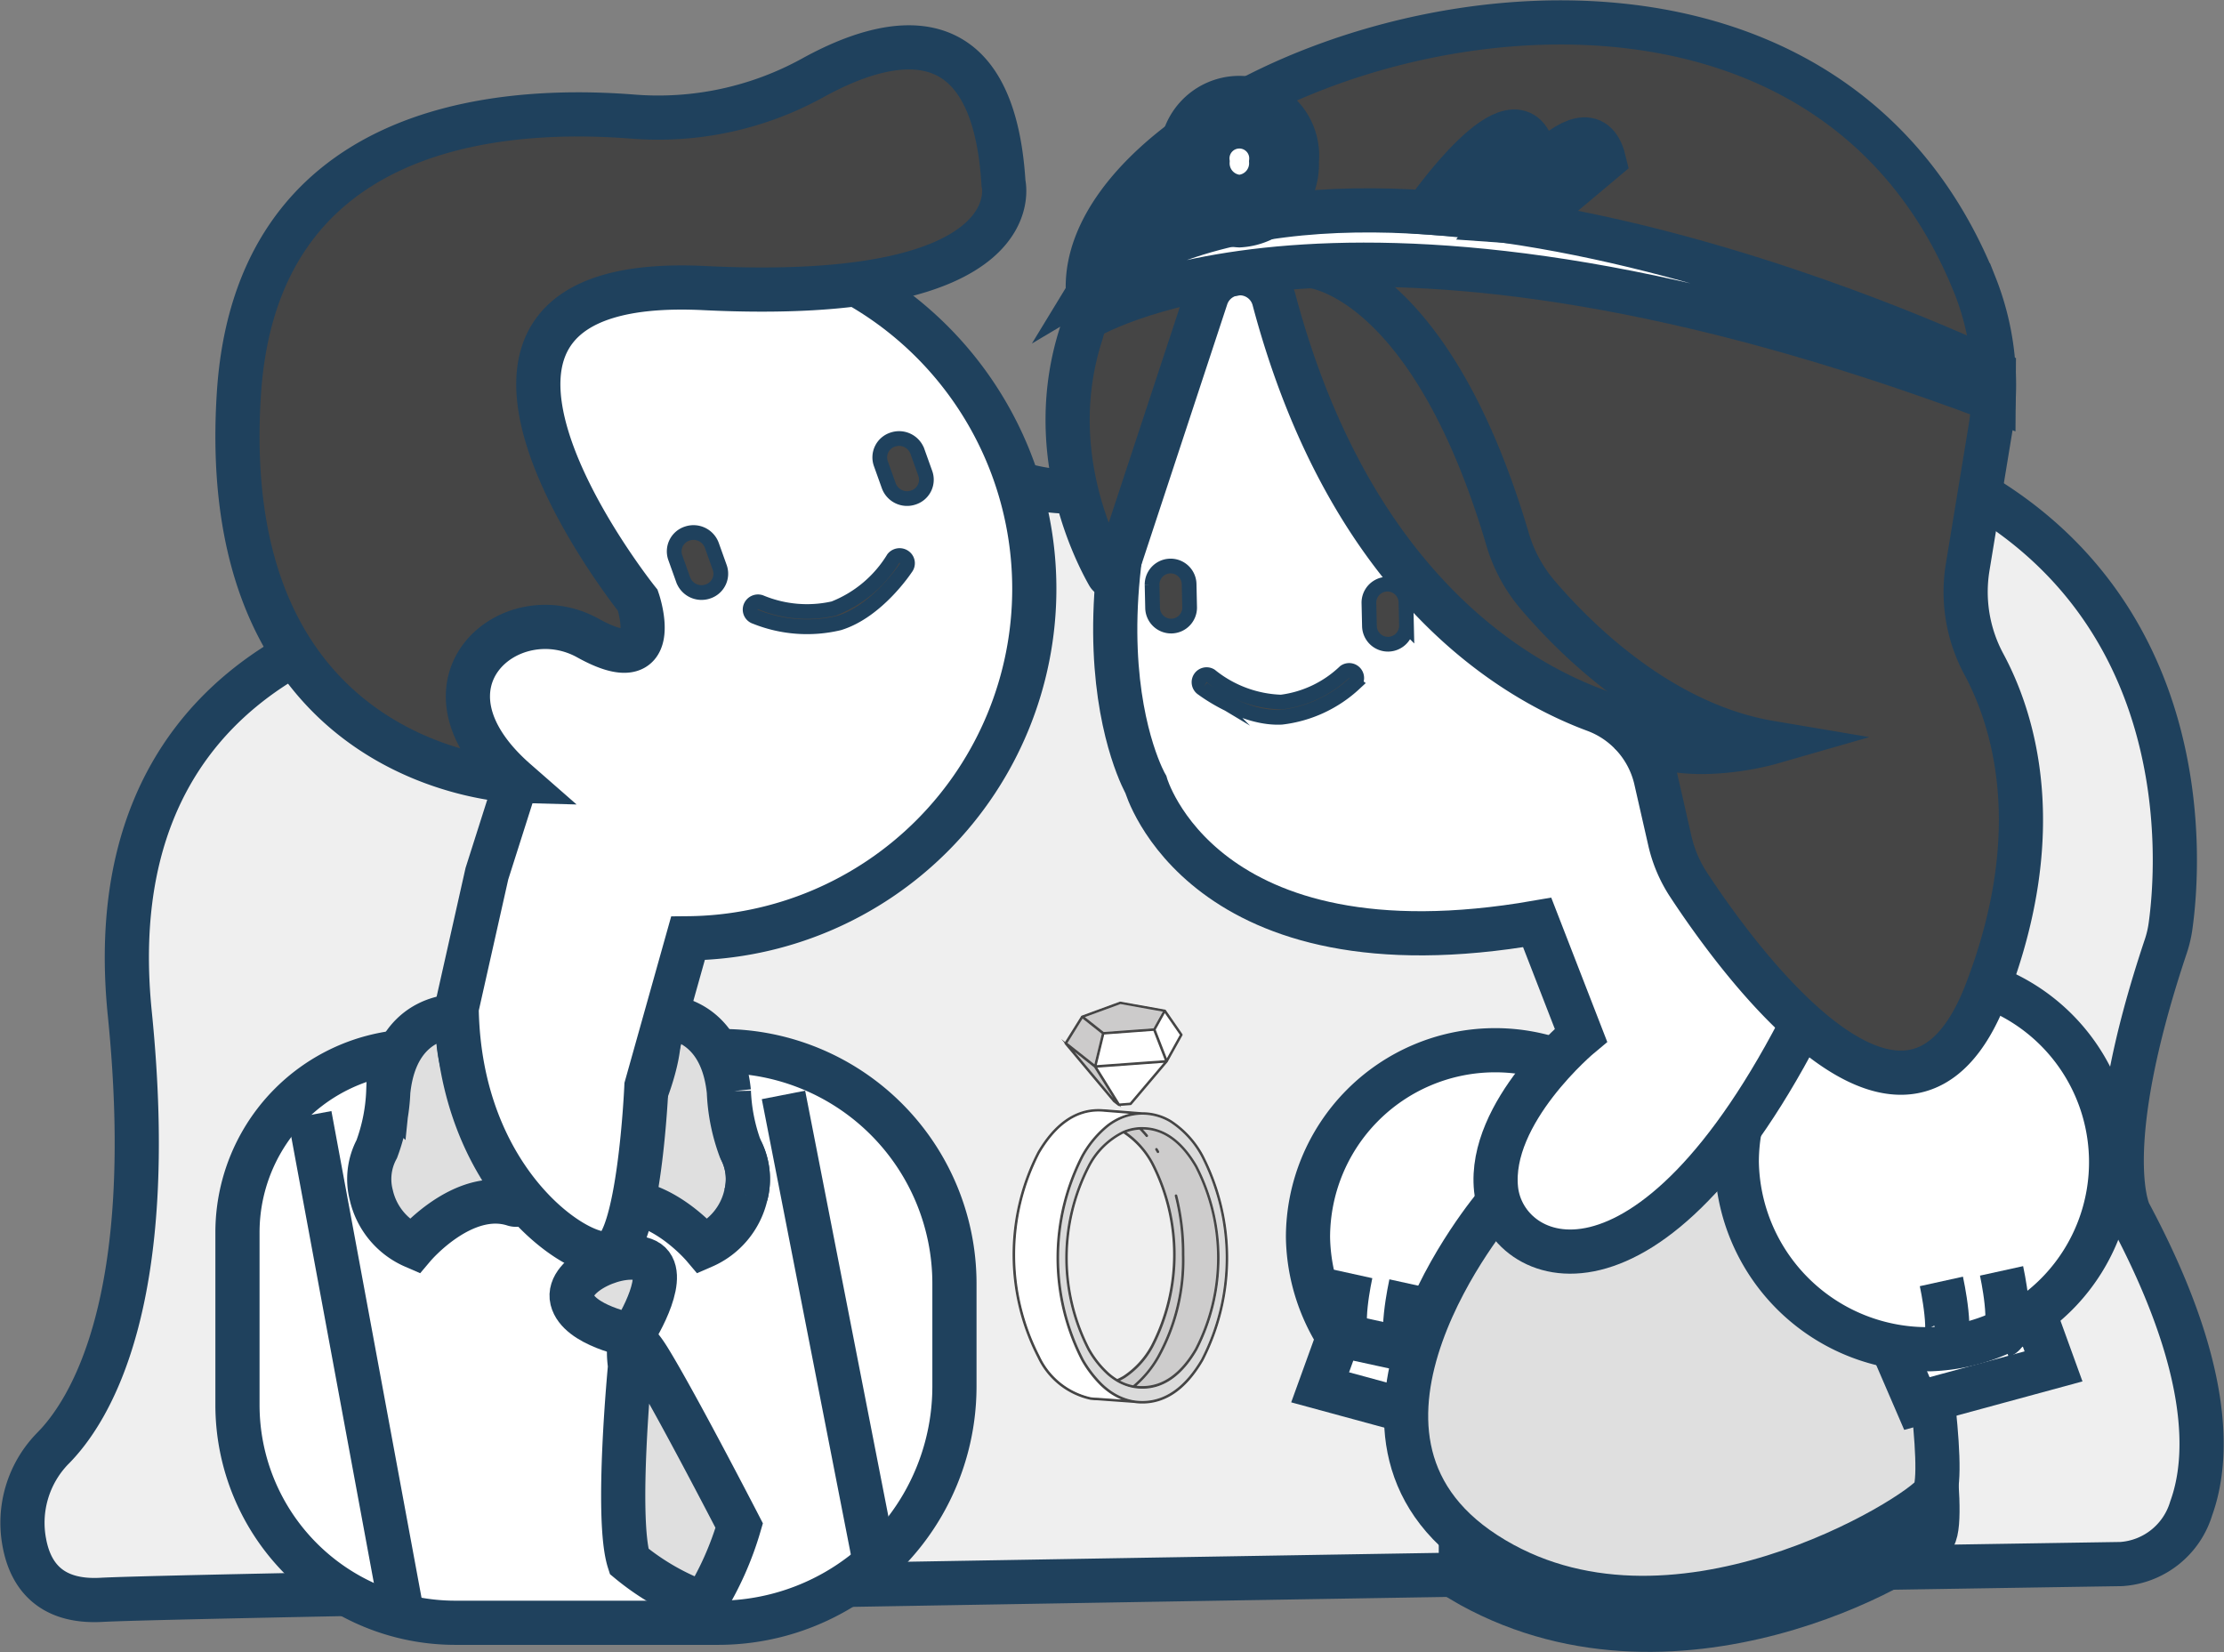 <svg xmlns="http://www.w3.org/2000/svg" width="151.027" height="112.212" viewBox="0 0 151.027 112.212">
  <rect x="0" y="0" width="151.027" height="112.212" fill="#808080" stroke="none"/>
  <g id="Group_107" data-name="Group 107" transform="translate(-1307.164 -3933.4)">
    <path id="Path_249" data-name="Path 249" d="M147.544,66.762a7.617,7.617,0,0,0,.317-1.35c.567-4.039,2.072-22.436-15.744-30.813-20.077-9.442-27.958-29.144-47.142-6.159C66.055,51.113,62.322,11.895,33.118,42.119A4.877,4.877,0,0,1,30.349,43.6c-5.437.82-23.345,5.24-21.07,27.735,1.981,19.587-2.714,27.043-5.29,29.6a7.225,7.225,0,0,0-1.862,6.376c.4,2.116,1.711,4.034,5.218,3.844,7.029-.38,120.585-2.172,137.18-2.431a5.323,5.323,0,0,0,4.741-3.783c1.243-3.432,1.384-9.608-4.21-20.057C145.054,84.882,142.882,80.684,147.544,66.762Z" transform="translate(1306.698 3930.886)" fill="#efefef" stroke="#1f415d" stroke-miterlimit="10" stroke-width="3"/>
    <path id="Path_250" data-name="Path 250" d="M114.211,118.2v3.031c14.323,8.509,31.212-1.494,32.114-2.937s-.9-12.342-.9-12.342Z" transform="translate(1292.156 3919.452)" fill="#fff" stroke="#1f415d" stroke-miterlimit="10" stroke-width="3"/>
    <path id="Path_251" data-name="Path 251" d="M115.438,107.6a12.71,12.71,0,1,0-13.153-12.7A12.933,12.933,0,0,0,115.438,107.6Z" transform="translate(1293.702 3922.53)" fill="#fff" stroke="#1f415d" stroke-miterlimit="10" stroke-width="3"/>
    <path id="Path_252" data-name="Path 252" d="M114.221,106.513l-1.711,3.965-9.279-2.522,1.288-3.557Z" transform="translate(1293.58 3919.653)" fill="#fff" stroke="#1f415d" stroke-miterlimit="10" stroke-width="3"/>
    <path id="Path_253" data-name="Path 253" d="M144.871,100.2s1.8,10.9.9,12.342-17.927,12.161-30.449,4.054.72-23.693.72-23.693,8.108,9.279,19.279-9.008Z" transform="translate(1292.711 3922.311)" fill="#dfdfdf" stroke="#1f415d" stroke-miterlimit="10" stroke-width="3"/>
    <path id="Path_254" data-name="Path 254" d="M147.824,104.88l1.711,3.965,9.279-2.522-1.29-3.557Z" transform="translate(1287.801 3919.865)" fill="#fff" stroke="#1f415d" stroke-miterlimit="10" stroke-width="3"/>
    <path id="Path_255" data-name="Path 255" d="M148.891,101.73a12.71,12.71,0,1,0-13.153-12.7A12.934,12.934,0,0,0,148.891,101.73Z" transform="translate(1289.367 3923.291)" fill="#fff" stroke="#1f415d" stroke-miterlimit="10" stroke-width="3"/>
    <path id="Path_256" data-name="Path 256" d="M151.7,100.224s.906,4.114,0,4.423" transform="translate(1287.299 3920.194)" fill="none" stroke="#1f415d" stroke-miterlimit="10" stroke-width="3"/>
    <path id="Path_257" data-name="Path 257" d="M156.395,99.4s.905,4.115,0,4.423" transform="translate(1286.69 3920.302)" fill="none" stroke="#1f415d" stroke-miterlimit="10" stroke-width="3"/>
    <path id="Path_258" data-name="Path 258" d="M94.548,20.168l3.334-.631c7.657,27.206,26.395,30.72,26.395,30.72,1.532,17.927,9.911,21.441,9.911,21.441-10.72,21.261-20.539,17.027-21.081,11.8s5.765-10.45,5.765-10.45L115.9,65.392c-22.792,3.963-26.575-9.368-26.575-9.368S82.117,43.59,94.548,20.168Z" transform="translate(1295.651 3930.65)" fill="#fff" stroke="#1f415d" stroke-miterlimit="10" stroke-width="3"/>
    <path id="Path_259" data-name="Path 259" d="M84.9,19.952c0-15.067,47.7-31.392,60.245-.109a18.321,18.321,0,0,1,1.045,9.788l-1.539,9.363a10.349,10.349,0,0,0,1.1,6.586c1.985,3.688,4.422,11.232.165,22.272-5.312,13.78-16.882-2.215-20.221-7.3a9.127,9.127,0,0,1-1.266-2.975l-.949-4.165a6.6,6.6,0,0,0-4.15-4.717c-5.539-2.057-16.635-8.5-21.786-27.874a2.4,2.4,0,0,0-4.6-.143L86.76,39.44a.255.255,0,0,1-.466.046c-1.03-1.821-4.319-8.522-1.884-16.225a10.672,10.672,0,0,0,.494-3.215v-.095Z" transform="translate(1296.133 3932.923)" fill="#454545" stroke="#1f415d" stroke-miterlimit="10" stroke-width="3"/>
    <path id="Path_260" data-name="Path 260" d="M104.329,53.449a8.769,8.769,0,0,1-4.943,2.283c-2.623.137-5.355-1.938-5.355-1.938a.514.514,0,0,1,.529-.882,8.048,8.048,0,0,0,4.8,1.791,7.648,7.648,0,0,0,4.323-2.057.514.514,0,0,1,.642.8Z" transform="translate(1294.805 3926.374)" fill="#454545" stroke="#1f415d" stroke-miterlimit="10" stroke-width="1"/>
    <path id="Path_261" data-name="Path 261" d="M108.359,49.9a1.258,1.258,0,0,1-1.285-1.231l-.036-1.585a1.258,1.258,0,0,1,2.515-.054l.036,1.585A1.259,1.259,0,0,1,108.359,49.9Z" transform="translate(1293.086 3927.247)" fill="#454545" stroke="#1f415d" stroke-miterlimit="10" stroke-width="1"/>
    <path id="Path_262" data-name="Path 262" d="M91.441,48.485a1.258,1.258,0,0,1-1.285-1.231l-.035-1.585a1.258,1.258,0,0,1,2.515-.054l.035,1.585A1.257,1.257,0,0,1,91.441,48.485Z" transform="translate(1295.278 3927.43)" fill="#454545" stroke="#1f415d" stroke-miterlimit="10" stroke-width="1"/>
    <path id="Path_263" data-name="Path 263" d="M110.258,100.431s-.906,4.115,0,4.423" transform="translate(1292.721 3920.167)" fill="none" stroke="#1f415d" stroke-miterlimit="10" stroke-width="3"/>
    <path id="Path_264" data-name="Path 264" d="M105.559,99.6s-.906,4.115,0,4.423" transform="translate(1293.33 3920.275)" fill="none" stroke="#1f415d" stroke-miterlimit="10" stroke-width="3"/>
    <path id="Path_265" data-name="Path 265" d="M102.539,21.008s8.03.6,13.338,18.567a10.285,10.285,0,0,0,2.04,3.764c2.608,3.057,8.368,8.787,15.77,10.038,0,0-6.42,1.847-9.608-.793" transform="translate(1293.669 3930.459)" fill="none" stroke="#1f415d" stroke-miterlimit="10" stroke-width="3"/>
    <path id="Path_266" data-name="Path 266" d="M146.6,27.632S105.1,7.552,85.283,21.726l-.408,2.3c.88-.479,18.434-10.825,61.713,5.481Z" transform="translate(1295.958 3931.023)" fill="#fff" stroke="#1f415d" stroke-miterlimit="10" stroke-width="3"/>
    <path id="Path_267" data-name="Path 267" d="M96.349,16.542a4.131,4.131,0,0,0,3.9-4.325,3.924,3.924,0,1,0-7.807,0A4.13,4.13,0,0,0,96.349,16.542Z" transform="translate(1294.978 3932.159)" fill="#fff" stroke="#1f415d" stroke-miterlimit="10" stroke-width="3"/>
    <path id="Path_268" data-name="Path 268" d="M96.608,14.9a2.285,2.285,0,0,0,2.159-2.393,2.17,2.17,0,1,0-4.317,0A2.285,2.285,0,0,0,96.608,14.9Z" transform="translate(1294.718 3931.872)" fill="#fff" stroke="#1f415d" stroke-miterlimit="10" stroke-width="3"/>
    <path id="Path_269" data-name="Path 269" d="M111.5,16s6.131-8.848,7.3-4.074l-5.045,4.234Z" transform="translate(1292.508 3931.82)" fill="#fff" stroke="#1f415d" stroke-miterlimit="10" stroke-width="3"/>
    <path id="Path_270" data-name="Path 270" d="M85.809,21.192s5.19-8.537,6.142-4.655l-4.1,3.441Z" transform="translate(1295.838 3931.17)" fill="#fff" stroke="#1f415d" stroke-miterlimit="10" stroke-width="3"/>
    <path id="Path_271" data-name="Path 271" d="M116.984,16.615s6.131-8.848,7.3-4.074l-5.045,4.234Z" transform="translate(1291.798 3931.74)" fill="#fff" stroke="#1f415d" stroke-miterlimit="10" stroke-width="3"/>
    <path id="Path_272" data-name="Path 272" d="M51.4,121.075H33.559a14.794,14.794,0,0,1-14.794-14.794V94.567A12.314,12.314,0,0,1,31.08,82.253H51.665A15.788,15.788,0,0,1,67.453,98.041v6.983A16.052,16.052,0,0,1,51.4,121.075Z" transform="translate(1304.525 3922.523)" fill="#fff" stroke="#1f415d" stroke-miterlimit="10" stroke-width="3"/>
    <path id="Path_273" data-name="Path 273" d="M50.842,79.532s4.327-.366,4.891,5.119a12.626,12.626,0,0,0,.78,3.9,4.322,4.322,0,0,1,.373,3.128,5.011,5.011,0,0,1-2.894,3.486s-3.334-3.941-6.769-2.859a.509.509,0,0,1-.613-.733C48.436,88.6,51.738,82.616,50.842,79.532Z" transform="translate(1300.927 3922.876)" fill="#dfdfdf" stroke="#1f415d" stroke-miterlimit="10" stroke-width="3"/>
    <path id="Path_274" data-name="Path 274" d="M35.229,79.532s-4.327-.366-4.891,5.119a12.624,12.624,0,0,1-.78,3.9,4.322,4.322,0,0,0-.373,3.128,5.01,5.01,0,0,0,2.894,3.486s3.334-3.941,6.77-2.859a.509.509,0,0,0,.613-.733C37.633,88.6,34.333,82.616,35.229,79.532Z" transform="translate(1303.193 3922.876)" fill="#dfdfdf" stroke="#1f415d" stroke-miterlimit="10" stroke-width="3"/>
    <path id="Path_275" data-name="Path 275" d="M58,89.894a4.321,4.321,0,0,1,.373,3.128Z" transform="translate(1299.441 3921.533)" fill="#fff"/>
    <path id="Path_276" data-name="Path 276" d="M58,89.894a4.321,4.321,0,0,1,.373,3.128" transform="translate(1299.441 3921.533)" fill="none" stroke="#1f415d" stroke-miterlimit="10" stroke-width="3"/>
    <path id="Path_277" data-name="Path 277" d="M39.171,55.691l-8.85-5.778,6.834-23.585,13.7-7.412a23.736,23.736,0,0,1,0,47.47L48.032,76.441s-.47,10.879-2.539,11.336S35.334,82.932,35.146,71.14L37.2,62l2.007-6.309" transform="translate(1303.028 3930.731)" fill="#fff"/>
    <path id="Path_278" data-name="Path 278" d="M39.171,55.691l-8.85-5.778,6.834-23.585,13.7-7.412a23.736,23.736,0,0,1,0,47.47L48.032,76.441s-.47,10.879-2.539,11.336S35.334,82.932,35.146,71.14L37.2,62l2.007-6.309" transform="translate(1303.028 3930.731)" fill="none" stroke="#1f415d" stroke-miterlimit="10" stroke-width="3"/>
    <path id="Path_279" data-name="Path 279" d="M57.812,6.028c5.13-2.836,12.256-4.557,12.971,7.135,0,0,2.07,8.227-20.316,7.13S45.952,41.5,45.952,41.5s1.88,5.485-3.386,2.56-12.416,3.107-4.891,9.689c0,0-20.5-.548-18.811-26.328C20.051,9.366,36.1,7.9,45.6,8.647A21.743,21.743,0,0,0,57.812,6.028Z" transform="translate(1304.525 3932.67)" fill="#454545" stroke="#1f415d" stroke-miterlimit="10" stroke-width="3"/>
    <path id="Path_280" data-name="Path 280" d="M59.125,47.753a9.39,9.39,0,0,0,5.669.423c2.617-.8,4.536-3.736,4.536-3.736a.511.511,0,0,0-.085-.733.546.546,0,0,0-.754.082,8.3,8.3,0,0,1-4.048,3.4,8.191,8.191,0,0,1-4.978-.427.538.538,0,0,0-.677.332A.513.513,0,0,0,59.125,47.753Z" transform="translate(1299.343 3927.533)" fill="#454545" stroke="#1f415d" stroke-miterlimit="10" stroke-width="1"/>
    <path id="Path_281" data-name="Path 281" d="M55.123,45.8a1.268,1.268,0,0,0,.809-1.624l-.544-1.52a1.323,1.323,0,0,0-1.671-.787,1.268,1.268,0,0,0-.809,1.624l.544,1.52A1.324,1.324,0,0,0,55.123,45.8Z" transform="translate(1300.11 3927.766)" fill="#454545" stroke="#1f415d" stroke-miterlimit="10" stroke-width="1"/>
    <path id="Path_282" data-name="Path 282" d="M71.162,38.467a1.268,1.268,0,0,0,.809-1.624l-.544-1.52a1.323,1.323,0,0,0-1.671-.787,1.268,1.268,0,0,0-.809,1.624l.544,1.52A1.321,1.321,0,0,0,71.162,38.467Z" transform="translate(1298.031 3928.716)" fill="#454545" stroke="#1f415d" stroke-miterlimit="10" stroke-width="1"/>
    <path id="Path_283" data-name="Path 283" d="M24.4,87.247,30.557,120.5" transform="translate(1303.795 3921.876)" fill="none" stroke="#1f415d" stroke-miterlimit="10" stroke-width="3"/>
    <path id="Path_284" data-name="Path 284" d="M61.363,85.673l6.155,31.477" transform="translate(1299.005 3922.08)" fill="none" stroke="#1f415d" stroke-miterlimit="10" stroke-width="3"/>
    <path id="Path_285" data-name="Path 285" d="M49.326,106.577s-1,10.352-.069,13.262a16.8,16.8,0,0,0,5.1,2.893,21.389,21.389,0,0,0,2.38-5.317s-4.241-8.216-6.094-11.238S49.326,106.577,49.326,106.577Z" transform="translate(1300.625 3919.584)" fill="#dfdfdf" stroke="#1f415d" stroke-miterlimit="10" stroke-width="3"/>
    <path id="Path_286" data-name="Path 286" d="M48.929,103.651s-3.631-.663-4.063-2.427,3.423-3.452,5.028-2.654S49.4,102.994,48.929,103.651Z" transform="translate(1301.147 3920.435)" fill="#dfdfdf" stroke="#1f415d" stroke-miterlimit="10" stroke-width="3"/>
    <path id="Path_287" data-name="Path 287" d="M88.51,87.121h-.039a3.668,3.668,0,0,0-1.2.212,4.107,4.107,0,0,0-1.132.629,7.013,7.013,0,0,0-1.689,2.031,15.131,15.131,0,0,0,0,13.866,7.878,7.878,0,0,0,1.242,1.639,5.124,5.124,0,0,0,.481.413,4.239,4.239,0,0,0,.6.387,3.619,3.619,0,0,0,.51.221,3.445,3.445,0,0,0,.681.171,3.643,3.643,0,0,0,.553.043q2.378,0,4.065-2.873a15.131,15.131,0,0,0,0-13.866,6.385,6.385,0,0,0-2.146-2.341A3.708,3.708,0,0,0,88.51,87.121Zm-1.271,1.26a3.281,3.281,0,0,1,1.106-.247c.056,0,.111,0,.165,0q2.136,0,3.644,2.574a13.558,13.558,0,0,1,0,12.44q-1.506,2.579-3.644,2.578a3.328,3.328,0,0,1-.613-.056,3.048,3.048,0,0,1-.622-.184,3.276,3.276,0,0,1-.481-.233,4.2,4.2,0,0,1-.626-.46,6.656,6.656,0,0,1-1.3-1.647,13.559,13.559,0,0,1,0-12.44A5.2,5.2,0,0,1,87.239,88.381Z" transform="translate(1296.231 3921.892)" fill="#dbdbdb"/>
    <path id="Path_288" data-name="Path 288" d="M88.5,106.768a3.74,3.74,0,0,1-.561-.043,3.431,3.431,0,0,1-.689-.172,3.9,3.9,0,0,1-.516-.223,4.071,4.071,0,0,1-.6-.392,5.338,5.338,0,0,1-.484-.415,7.845,7.845,0,0,1-1.249-1.649,15.171,15.171,0,0,1,0-13.907,7.12,7.12,0,0,1,1.7-2.042,4.19,4.19,0,0,1,1.143-.637,3.65,3.65,0,0,1,.655-.167,4.028,4.028,0,0,1,.564-.048H88.5a3.746,3.746,0,0,1,1.942.538,6.483,6.483,0,0,1,2.161,2.355,15.172,15.172,0,0,1,0,13.907C91.478,105.794,90.1,106.768,88.5,106.768Zm-.039-19.61a3.616,3.616,0,0,0-.551.046,3.786,3.786,0,0,0-.639.163,4.079,4.079,0,0,0-1.121.624,7.025,7.025,0,0,0-1.678,2.018,15.1,15.1,0,0,0,0,13.821,7.833,7.833,0,0,0,1.236,1.629,4.918,4.918,0,0,0,.477.408,4.169,4.169,0,0,0,.59.385,3.637,3.637,0,0,0,.5.218,3.37,3.37,0,0,0,.674.169,3.571,3.571,0,0,0,.548.043c1.563,0,2.918-.959,4.028-2.851a15.1,15.1,0,0,0,0-13.821A6.376,6.376,0,0,0,90.4,87.685a3.664,3.664,0,0,0-1.9-.525h-.043Zm.039,18.6a3.49,3.49,0,0,1-.62-.055,3.186,3.186,0,0,1-.629-.186,3.275,3.275,0,0,1-.486-.238,4.222,4.222,0,0,1-.633-.464,6.676,6.676,0,0,1-1.31-1.657,13.6,13.6,0,0,1,0-12.483,5.255,5.255,0,0,1,2.391-2.341,3.315,3.315,0,0,1,1.121-.25c.056,0,.113,0,.167,0,1.433,0,2.671.872,3.679,2.595a13.6,13.6,0,0,1,0,12.483C91.175,104.884,89.937,105.76,88.5,105.76Zm0-17.593c-.054,0-.109,0-.163,0a3.283,3.283,0,0,0-1.091.243A5.174,5.174,0,0,0,84.9,90.72a13.512,13.512,0,0,0,0,12.4,6.667,6.667,0,0,0,1.294,1.637,4.1,4.1,0,0,0,.62.454,3.11,3.11,0,0,0,.475.23,3.009,3.009,0,0,0,.614.18,3.248,3.248,0,0,0,.605.054c1.4,0,2.615-.861,3.607-2.558a13.51,13.51,0,0,0,0-12.4C91.118,89.025,89.9,88.168,88.5,88.168Z" transform="translate(1296.238 3921.898)" fill="#454545"/>
    <path id="Path_289" data-name="Path 289" d="M88.943,88.284a3.28,3.28,0,0,0-1.106.247,5.7,5.7,0,0,1,1.932,2.1,13.559,13.559,0,0,1,0,12.44,5.739,5.739,0,0,1-1.893,2.08,3.288,3.288,0,0,1-.481.247,3.288,3.288,0,0,0,.481.234,3.228,3.228,0,0,0,.622.184,6.984,6.984,0,0,0,1.693-2.031,13.5,13.5,0,0,0,1.682-6.933,15.722,15.722,0,0,0-.481-4,15.732,15.732,0,0,1,.481,4,13.5,13.5,0,0,1-1.682,6.933A7.041,7.041,0,0,1,88.5,105.82a3.33,3.33,0,0,0,.613.056q2.136,0,3.644-2.578a13.559,13.559,0,0,0,0-12.44q-1.506-2.575-3.644-2.575a1.659,1.659,0,0,0-.167,0,5.67,5.67,0,0,1,.468.51A6.265,6.265,0,0,0,88.943,88.284Zm1.114,1.422c.035.056.069.113.1.171C90.127,89.818,90.092,89.762,90.056,89.706Z" transform="translate(1295.632 3921.742)" fill="#cccbcb" opacity="0.976"/>
    <path id="Path_290" data-name="Path 290" d="M89.095,105.911a3.642,3.642,0,0,1-.6-.052l-.019,0-.093-.017,0,0a3.041,3.041,0,0,1-.538-.167,3.357,3.357,0,0,1-.486-.237l-.074-.044.08-.033a3.47,3.47,0,0,0,.475-.243,5.745,5.745,0,0,0,1.88-2.066,13.511,13.511,0,0,0,0-12.4A5.682,5.682,0,0,0,87.8,88.565l-.074-.043.078-.033a3.361,3.361,0,0,1,1.025-.245l0,0,.072,0a.126.126,0,0,0,.026,0c.056,0,.113,0,.167,0,1.433,0,2.671.872,3.679,2.595a13.6,13.6,0,0,1,0,12.483C91.768,105.035,90.53,105.911,89.095,105.911Zm-.51-.124a3.322,3.322,0,0,0,.51.039c1.4,0,2.615-.862,3.607-2.558a13.511,13.511,0,0,0,0-12.4c-.991-1.695-2.205-2.554-3.607-2.554H89.03a5.855,5.855,0,0,1,.4.445l-.065.054a5.8,5.8,0,0,0-.451-.494,3.264,3.264,0,0,0-.995.212,5.864,5.864,0,0,1,1.873,2.073,13.6,13.6,0,0,1,0,12.483,5.808,5.808,0,0,1-1.908,2.1,3.235,3.235,0,0,1-.408.215,3.483,3.483,0,0,0,.4.19,2.987,2.987,0,0,0,.594.177,7.032,7.032,0,0,0,1.669-2.007,13.511,13.511,0,0,0,1.674-6.91,15.839,15.839,0,0,0-.479-3.994l.082-.022a15.9,15.9,0,0,1,.483,4.015,13.6,13.6,0,0,1-1.687,6.953A7.181,7.181,0,0,1,88.584,105.787Zm1.524-15.895c-.032-.058-.067-.113-.1-.169l.072-.046c.035.056.07.113.1.173Z" transform="translate(1295.646 3921.748)" fill="#454545"/>
    <path id="Path_291" data-name="Path 291" d="M85.474,86.884a.284.284,0,0,1-.039,0c-.117-.009-.234-.013-.353-.013q-2.378,0-4.065,2.873a15.13,15.13,0,0,0,0,13.865q1.5,2.554,3.545,2.838h.017a3.4,3.4,0,0,0,.442.033l2.489.178a3.326,3.326,0,0,1-.681-.171,3.72,3.72,0,0,1-.51-.221,4.239,4.239,0,0,1-.6-.387,5.131,5.131,0,0,1-.481-.413A7.752,7.752,0,0,1,84,103.825,15.131,15.131,0,0,1,84,89.96a7.067,7.067,0,0,1,1.689-2.031,4.058,4.058,0,0,1,1.132-.629,3.58,3.58,0,0,1,.646-.165,3.676,3.676,0,0,1,.557-.046Z" transform="translate(1296.676 3921.925)" fill="#fff"/>
    <path id="Path_292" data-name="Path 292" d="M87.5,106.693l-2.489-.178a3.532,3.532,0,0,1-.44-.033h-.02a5.15,5.15,0,0,1-3.577-2.858,15.172,15.172,0,0,1,0-13.907c1.127-1.919,2.506-2.894,4.1-2.894.119,0,.238,0,.356.013a.131.131,0,0,0,.035,0h0l2.554.2,0,.085a3.609,3.609,0,0,0-.551.046,3.8,3.8,0,0,0-.639.163,4.08,4.08,0,0,0-1.121.624,7.027,7.027,0,0,0-1.678,2.018,15.1,15.1,0,0,0,0,13.822,7.863,7.863,0,0,0,1.236,1.629,4.9,4.9,0,0,0,.477.408,4.162,4.162,0,0,0,.59.385,3.635,3.635,0,0,0,.5.218,3.368,3.368,0,0,0,.674.169Zm-2.935-.3h.011a3.476,3.476,0,0,0,.438.033l1.934.139c-.048-.015-.095-.031-.141-.048a4.016,4.016,0,0,1-.516-.223,4.069,4.069,0,0,1-.6-.392,5.225,5.225,0,0,1-.484-.416,7.821,7.821,0,0,1-1.249-1.649,15.171,15.171,0,0,1,0-13.906,7.119,7.119,0,0,1,1.7-2.042,4.193,4.193,0,0,1,1.143-.637,3.65,3.65,0,0,1,.655-.167l.032-.006-2.021-.161a.123.123,0,0,1-.046-.006c-.109-.007-.226-.011-.343-.011-1.563,0-2.918.96-4.028,2.851a15.1,15.1,0,0,0,0,13.822,5.079,5.079,0,0,0,3.514,2.818Z" transform="translate(1296.683 3921.931)" fill="#454545"/>
    <path id="Path_293" data-name="Path 293" d="M88.053,106.772a3.721,3.721,0,0,1-.561-.041l-2.487-.18a4.1,4.1,0,0,1-.449-.031l-.017,0a5.19,5.19,0,0,1-3.608-2.88,15.219,15.219,0,0,1,0-13.951c1.134-1.934,2.526-2.914,4.137-2.914.121,0,.241.006.36.015a.325.325,0,0,0,.039,0l2.55.2h.032a3.8,3.8,0,0,1,1.962.544,6.519,6.519,0,0,1,2.175,2.37,15.219,15.219,0,0,1,0,13.952C91.057,105.792,89.665,106.772,88.053,106.772Zm-.538-.21a3.78,3.78,0,0,0,.538.038c1.546,0,2.888-.952,3.991-2.831a15.059,15.059,0,0,0,0-13.78,6.34,6.34,0,0,0-2.114-2.311,3.626,3.626,0,0,0-1.877-.52h-.037a3.508,3.508,0,0,0-.544.046,3.691,3.691,0,0,0-.629.161,4,4,0,0,0-1.108.616,6.952,6.952,0,0,0-1.671,2.007,15.059,15.059,0,0,0,0,13.78,7.775,7.775,0,0,0,1.231,1.621,4.646,4.646,0,0,0,.471.408,4.017,4.017,0,0,0,.587.377,3.781,3.781,0,0,0,.5.219A3.456,3.456,0,0,0,87.515,106.563ZM85.07,86.94c-1.546,0-2.888.952-3.991,2.831a15.059,15.059,0,0,0,0,13.781,5.032,5.032,0,0,0,3.484,2.8l.017,0a3.744,3.744,0,0,0,.434.031l1.622.117a3.834,3.834,0,0,1-.366-.171,4.309,4.309,0,0,1-.611-.393,5.074,5.074,0,0,1-.486-.421,7.917,7.917,0,0,1-1.258-1.656,15.219,15.219,0,0,1,0-13.952,7.154,7.154,0,0,1,1.713-2.055,4.177,4.177,0,0,1,1.156-.642,3.979,3.979,0,0,1,.384-.115l-1.713-.135-.043-.006C85.3,86.946,85.185,86.94,85.07,86.94Zm2.983,18.824a3.367,3.367,0,0,1-1.264-.244,3.628,3.628,0,0,1-.49-.241s0,0,0,0a4.4,4.4,0,0,1-.64-.467,6.741,6.741,0,0,1-1.32-1.669,13.645,13.645,0,0,1,0-12.525,5.3,5.3,0,0,1,2.411-2.359A3.324,3.324,0,0,1,87.884,88c.056,0,.111,0,.167,0,1.45,0,2.7.88,3.716,2.617a13.644,13.644,0,0,1,0,12.525C90.754,104.881,89.5,105.764,88.053,105.764Zm-.406-.2a3.331,3.331,0,0,0,.408.023c1.385,0,2.586-.854,3.569-2.537a13.468,13.468,0,0,0,0-12.353c-.974-1.667-2.164-2.517-3.534-2.532.113.119.225.243.332.375a.086.086,0,0,1-.132.109,6.411,6.411,0,0,0-.432-.477,3.248,3.248,0,0,0-.885.178A6.008,6.008,0,0,1,88.788,90.4a13.646,13.646,0,0,1,0,12.526,5.859,5.859,0,0,1-1.923,2.112c-.109.066-.221.126-.332.179a3.3,3.3,0,0,0,.321.149,3.178,3.178,0,0,0,.57.169,7.034,7.034,0,0,0,1.641-1.982,13.48,13.48,0,0,0,1.669-6.891,15.72,15.72,0,0,0-.479-3.982.085.085,0,0,1,.165-.043,15.88,15.88,0,0,1,.484,4.024,13.646,13.646,0,0,1-1.693,6.976A7.459,7.459,0,0,1,87.647,105.568Zm-.872-17.137A5.183,5.183,0,0,0,84.484,90.7a13.467,13.467,0,0,0,0,12.353,6.556,6.556,0,0,0,1.285,1.626,4.082,4.082,0,0,0,.577.429,3.55,3.55,0,0,0,.427-.223,5.721,5.721,0,0,0,1.865-2.053,13.467,13.467,0,0,0,0-12.353A5.7,5.7,0,0,0,86.774,88.431Zm2.333,1.335a.083.083,0,0,1-.072-.041c-.033-.058-.069-.113-.1-.169a.085.085,0,1,1,.145-.089c.033.056.069.113.1.171a.085.085,0,0,1-.03.117A.086.086,0,0,1,89.108,89.766Z" transform="translate(1296.688 3921.938)" fill="#454545"/>
    <path id="Path_294" data-name="Path 294" d="M85.384,82.816l-2-1.58,3.285,3.92.329.256Zm.548-2.255-1.426-1.129-1.123,1.8,2,1.58ZM89.4,80.3l.715-1.281-3.022-.54-2.584.948,1.426,1.129Z" transform="translate(1296.151 3923.012)" fill="#cccbcb"/>
    <path id="Path_295" data-name="Path 295" d="M87.115,85.584l-.522-.408-3.282-3.917-.026-.02,0-.006-.247-.293.288.227,1.078-1.732-.03-.024.058-.02.017-.028.019.015,2.571-.945.011,0,3.079.551-.756,1.353-.022,0-3.434.252L85.384,82.8Zm-.46-.466.136.106-1.483-2.387-1.669-1.318Zm-3.26-3.9,1.918,1.515.527-2.164-1.366-1.082Zm1.155-1.782L85.9,80.509l3.425-.252L90,79.048l-2.951-.527Z" transform="translate(1296.195 3923.019)" fill="#454545"/>
    <path id="Path_296" data-name="Path 296" d="M87.295,85.491l.791-.059,2.446-2.89-4.852.353Zm3.239-2.95-.839-2.157-3.464.256L85.682,82.9ZM90.411,79.1,89.7,80.384l.839,2.157,1-1.8Z" transform="translate(1295.854 3922.931)" fill="#fff"/>
    <path id="Path_297" data-name="Path 297" d="M87.259,85.523l-1.613-2.6-.033,0,.009-.039-.028-.045.039,0,.549-2.255.032,0,3.441-.254.737-1.322,1.177,1.717-.975,1.754.022,0-.048.058.011.03-.035,0-.033.059-.007-.019L88.09,85.456Zm-1.516-2.6,1.563,2.515.748-.056,2.37-2.8Zm.51-2.253-.527,2.168,4.735-.345-.806-2.075Zm3.477-.291.8,2.055.943-1.7L90.4,79.171Z" transform="translate(1295.865 3922.944)" fill="#454545"/>
    <path id="Path_298" data-name="Path 298" d="M86.983,85.483a.05.05,0,0,1-.017,0l0,0a.143.143,0,0,1-.033-.017l-.327-.254a.042.042,0,0,1-.013-.013l-3.284-3.918a.052.052,0,0,1-.009-.013.079.079,0,0,1-.011-.041.163.163,0,0,1,0-.03.058.058,0,0,1,.009-.019l1.123-1.8,0,0a.083.083,0,0,1,.043-.033l2.582-.948a.074.074,0,0,1,.045,0l3.02.54a.153.153,0,0,1,.028.009.087.087,0,0,1,.03.028L91.293,80.6a.081.081,0,0,1,0,.089l-1,1.8-.007.011,0,0-2.446,2.89a.088.088,0,0,1-.059.03l-.791.059Zm-1.466-2.606,1.511,2.433.705-.054,2.292-2.708ZM83.966,81.8,86.6,84.946l-1.3-2.088Zm2.02-1.175-.507,2.081,4.62-.336-.774-1.992Zm-2.5.577,1.836,1.45.5-2.073-1.309-1.036Zm5.994-.906.757,1.951.887-1.6L90.1,79.172Zm-4.811-.852,1.281,1.014,3.386-.249.635-1.136-2.881-.516Z" transform="translate(1296.164 3923.024)" fill="#454545"/>
  </g>
</svg>
